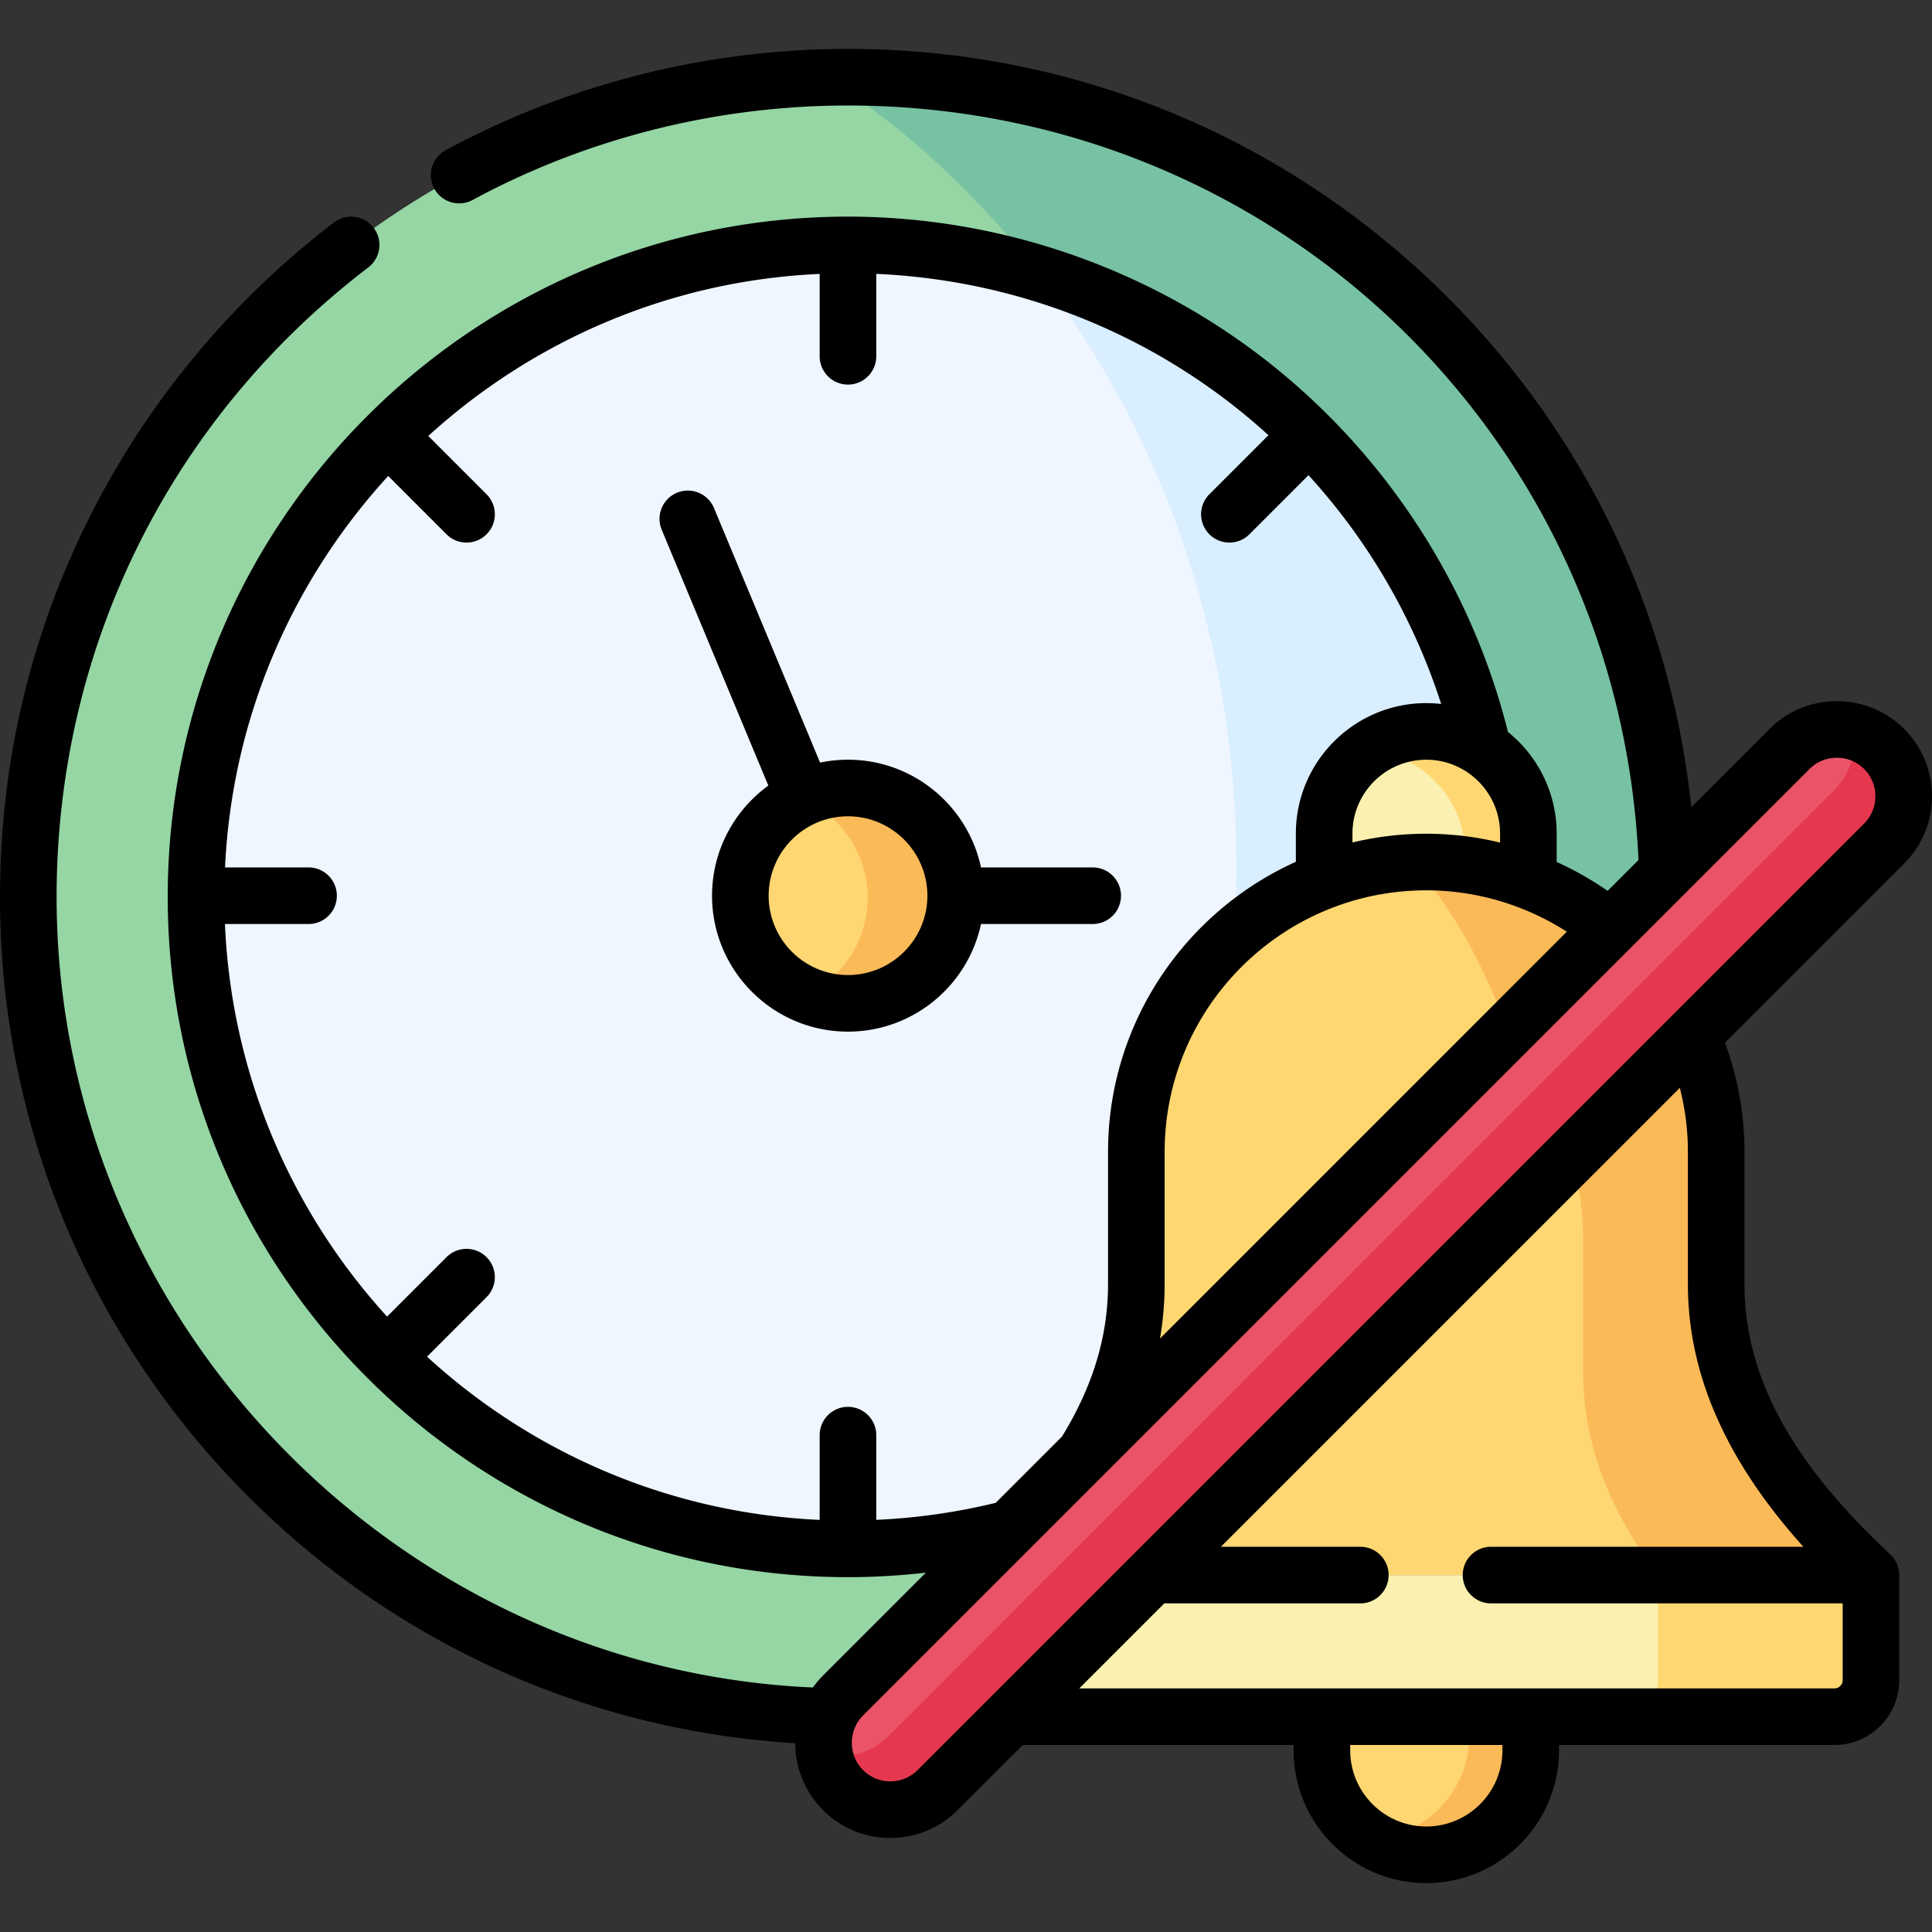 <svg xmlns="http://www.w3.org/2000/svg" width="512" height="512"><rect width="100%" height="100%" fill="#333333" stroke="none"/><path fill="#95d6a4" fill-rule="evenodd" d="M441.854 230.884c-3.6-116.819-99.44-210.422-217.135-210.422-119.963 0-217.22 97.26-217.22 217.225 0 118.293 94.536 214.504 212.174 217.169 20.863 5.017 94.564-26.108 91.049-42.691l126.085-155.202z" clip-rule="evenodd"/><path fill="#eff6ff" fill-rule="evenodd" d="M392.985 198.398C375.183 121.917 306.613 64.911 224.72 64.911c-95.414 0-172.772 77.36-172.772 172.777s77.358 172.777 172.772 172.777c14.825 0 29.197-1.871 42.917-5.386 141.789 8.532 123.307-214.136 125.348-206.681" clip-rule="evenodd"/><path fill="#ffd772" fill-rule="evenodd" d="M224.72 265.893c15.761 0 28.545-12.756 28.545-28.517s-12.784-28.517-28.545-28.517-28.517 12.756-28.517 28.517 12.756 28.517 28.517 28.517M377.989 491.538c15.194 0 27.666-12.444 27.666-27.667v-8.929l-31.776-18.766-23.556 18.766v8.929c0 15.222 12.444 27.667 27.666 27.667" clip-rule="evenodd"/><path fill="#faf0b0" fill-rule="evenodd" d="M405.032 233.379v-12.501c0-9.326-4.791-17.604-12.047-22.479a26.82 26.82 0 0 0-14.995-4.564c-14.882 0-27.071 12.161-27.071 27.043v12.501c15.987 6.746 35.603 5.556 54.113 0" clip-rule="evenodd"/><path fill="#d9eeff" fill-rule="evenodd" d="M392.985 198.398C379.01 138.302 333.684 90.225 275.176 72.394c32.712 42.294 52.498 97.26 52.498 157.328 0 6.095-.227 12.161-.624 18.142a77.7 77.7 0 0 1 23.868-14.485v-12.501c0-14.882 12.189-27.043 27.071-27.043a26.74 26.74 0 0 1 14.854 4.479c.028-.143.085-.114.142.084" clip-rule="evenodd"/><path fill="#78c2a4" fill-rule="evenodd" d="M275.176 72.394c58.507 17.83 103.833 65.908 117.808 126.004 7.257 4.876 12.047 13.153 12.047 22.479v12.501a77.2 77.2 0 0 1 21.685 12.643l15.137-15.137c-3.6-116.819-99.44-210.422-217.135-210.422-1.899 0-3.827.028-5.726.057 21.29 13.72 40.254 31.295 56.184 51.875" clip-rule="evenodd"/><path fill="#ffd772" fill-rule="evenodd" d="M376.175 203.614c7.257 4.876 12.047 13.153 12.047 22.479v3.033c1.417.198 2.835.425 4.224.68a78 78 0 0 1 12.586 3.572v-12.501c0-9.326-4.791-17.604-12.047-22.479a.6.6 0 0 0-.142-.085 26.74 26.74 0 0 0-14.854-4.479 26.9 26.9 0 0 0-15.959 5.216 26.8 26.8 0 0 1 14.145 4.564" clip-rule="evenodd"/><path fill="#fbba58" fill-rule="evenodd" d="M229.935 237.943c0 11.339-6.633 21.147-16.243 25.739 3.402 1.446 7.115 2.211 11.027 2.211 15.761 0 28.545-12.756 28.545-28.517s-12.784-28.517-28.545-28.517a28.6 28.6 0 0 0-12.274 2.75c10.262 4.336 17.49 14.485 17.49 26.334" clip-rule="evenodd"/><path fill="#ffd772" fill-rule="evenodd" d="m287.394 385.349 79.144-62.421 60.18-76.906a77.2 77.2 0 0 0-21.685-12.643 76.6 76.6 0 0 0-27.043-4.932 76.6 76.6 0 0 0-27.071 4.932c-28.999 11.027-49.777 39.148-49.777 71.889v35.009c0 15.222-4.394 30.076-13.748 45.072M305.479 417.41h190.347c-28.205-26.278-41.017-51.195-41.017-77.133v-35.009a76.2 76.2 0 0 0-6.463-30.728l-74.466 55.306z" clip-rule="evenodd"/><path fill="#faf0b0" fill-rule="evenodd" d="M350.323 454.941h135.836c5.329 0 9.666-4.365 9.666-9.666V417.41H305.479l-37.531 14.882v22.65z" clip-rule="evenodd"/><path fill="#eb5468" fill-rule="evenodd" d="m305.479 417.41 142.867-142.87 50.967-50.997c6.917-6.888 6.917-18.171 0-25.059-6.888-6.888-18.17-6.888-25.058 0l-32.4 32.401-15.137 15.137-139.324 139.327-19.758 19.73-44.221 44.25a17.4 17.4 0 0 0-3.742 5.528c-2.75 6.492-1.502 14.287 3.742 19.531 6.888 6.917 18.17 6.917 25.058 0l19.474-19.446z" clip-rule="evenodd"/><path fill="#fbba58" fill-rule="evenodd" d="M374.078 228.531c6.18 6.775 11.82 15.052 16.781 24.577 3.203 6.18 6.123 12.898 8.731 20.042l27.128-27.128a77.2 77.2 0 0 0-21.685-12.643 78 78 0 0 0-12.586-3.572 100 100 0 0 0-4.224-.68 76 76 0 0 0-10.233-.68 88 88 0 0 0-3.912.084" clip-rule="evenodd"/><path fill="#ffd772" fill-rule="evenodd" d="M439.388 417.41v27.865c0 5.301-4.365 9.666-9.695 9.666h56.466c5.329 0 9.666-4.365 9.666-9.666V417.41z" clip-rule="evenodd"/><path fill="#fbba58" fill-rule="evenodd" d="M419.545 363.493c0 18.199 6.321 35.888 19.843 53.917h56.438c-28.205-26.278-41.017-51.195-41.017-77.133v-35.009a76.2 76.2 0 0 0-6.463-30.728l-32.003 32.004a76.8 76.8 0 0 1 3.203 21.941z" clip-rule="evenodd"/><path fill="#e5384f" fill-rule="evenodd" d="M235.321 460.186c-4.535 4.536-10.998 6.066-16.838 4.649a17.7 17.7 0 0 0 4.932 9.553c6.888 6.917 18.17 6.917 25.058 0l39.657-39.63 17.348-17.349 5.244-5.244 105.619-105.622 32.003-32.004 50.967-50.997c6.917-6.888 6.917-18.171 0-25.059a17.53 17.53 0 0 0-8.22-4.649c.907 5.471-.737 11.282-4.932 15.478-83.622 83.625-167.215 167.249-250.838 250.874" clip-rule="evenodd"/><path fill="#fbba58" fill-rule="evenodd" d="M389.413 459.874c0 14.599-11.48 26.646-25.852 27.61a27.57 27.57 0 0 0 14.428 4.054c15.194 0 27.666-12.444 27.666-27.667v-8.929h-16.243z" clip-rule="evenodd"/><path d="M259.973 244.876h29.603c4.143 0 7.5-3.357 7.5-7.5s-3.357-7.5-7.5-7.5h-29.602c-3.461-16.288-17.951-28.546-35.255-28.546-2.532 0-5.002.266-7.388.766l-28.124-67.474a7.5 7.5 0 0 0-13.846 5.772l28.258 67.796c-9.029 6.556-14.917 17.193-14.917 29.186 0 19.86 16.157 36.018 36.017 36.018 17.302 0 31.791-12.246 35.254-28.518m-35.253 13.518c-11.589 0-21.017-9.429-21.017-21.018 0-11.604 9.428-21.046 21.017-21.046 11.604 0 21.045 9.441 21.045 21.046 0 11.589-9.441 21.018-21.045 21.018"/><path d="M512 211.014c0-6.758-2.626-13.095-7.396-17.845-4.746-4.741-11.074-7.353-17.821-7.353-6.751 0-13.084 2.615-17.833 7.363l-20.737 20.737c-5.473-52.181-28.873-100.476-66.916-137.431-42.17-40.965-97.777-63.524-156.578-63.524-37.242 0-74.105 9.281-106.605 26.84a7.5 7.5 0 0 0 7.131 13.197c30.315-16.38 64.714-25.037 99.475-25.037 112.97 0 204.377 87.568 209.5 199.949l-8.187 8.188a84 84 0 0 0-13.501-7.67v-7.55c0-10.862-5.044-20.564-12.907-26.901-9.461-37.905-31.41-72.211-62.038-96.847-31.845-25.613-71.928-39.719-112.867-39.719-99.402 0-180.272 80.872-180.272 180.276s80.87 180.277 180.272 180.277c6.916 0 13.811-.414 20.65-1.197l-27.256 27.257a25.4 25.4 0 0 0-2.687 3.177C104.507 442.328 15 349.263 15 237.688c0-65.963 30.106-126.764 82.599-166.813a7.5 7.5 0 0 0-9.098-11.926C61.59 79.48 39.313 106.252 24.077 136.37 8.101 167.949 0 202.038 0 237.688c0 59.124 22.769 114.948 64.112 157.191 39.229 40.082 91.019 63.699 146.64 67.094.03 6.708 2.638 12.997 7.349 17.707 4.749 4.77 11.086 7.396 17.844 7.396 6.757 0 13.094-2.626 17.832-7.384l17.25-17.25h71.796v1.43c0 19.392 15.775 35.167 35.166 35.167s35.166-15.775 35.166-35.167v-1.43h73.005c9.466 0 17.166-7.7 17.166-17.166V417.41a7.6 7.6 0 0 0-2.388-5.487c-26.354-24.554-38.63-47.319-38.63-71.646v-35.009a83.2 83.2 0 0 0-5.173-28.94l47.469-47.471c4.769-4.75 7.396-11.086 7.396-17.843m-134.011 24.932c13.206 0 26.153 3.857 37.231 10.965L307.407 354.729a85.3 85.3 0 0 0 1.235-14.452v-35.009c0-38.224 31.109-69.322 69.347-69.322m0-15c-6.738 0-13.286.817-19.571 2.316v-2.384c0-10.776 8.779-19.544 19.571-19.544 3.993 0 7.708 1.209 10.805 3.273.081.055.16.114.243.166 5.125 3.527 8.495 9.428 8.495 16.105v2.413a83.5 83.5 0 0 0-19.543-2.345M232.22 402.776v-22.445c0-4.143-3.357-7.5-7.5-7.5s-7.5 3.357-7.5 7.5v22.456c-40.003-1.796-76.349-17.876-104.047-43.256l15.766-15.767a7.5 7.5 0 0 0-.001-10.606 7.5 7.5 0 0 0-10.606.001l-15.754 15.755c-25.272-27.73-41.246-64.068-42.965-104.038h22.155c4.143 0 7.5-3.357 7.5-7.5s-3.357-7.5-7.5-7.5H59.637c1.865-39.881 17.929-76.11 43.242-103.737l15.454 15.454c1.465 1.464 3.385 2.196 5.304 2.196s3.839-.732 5.304-2.196a7.5 7.5 0 0 0 0-10.607l-15.443-15.443c27.657-25.207 63.877-41.165 103.723-42.954V94.42c0 4.143 3.357 7.5 7.5 7.5s7.5-3.357 7.5-7.5V72.579c39.714 1.756 76.108 17.4 103.932 42.754L320.5 130.986a7.498 7.498 0 0 0 5.304 12.802 7.48 7.48 0 0 0 5.304-2.197l15.658-15.659c15.613 17.087 27.74 37.616 35.162 60.632a35 35 0 0 0-3.938-.231c-19.062 0-34.571 15.496-34.571 34.544v7.507c-29.313 13.225-49.776 42.7-49.776 76.883v35.009c0 13.817-3.997 27.045-12.195 40.413l-17.579 17.579a165 165 0 0 1-31.649 4.508m165.935 61.095c0 11.12-9.047 20.167-20.166 20.167s-20.166-9.047-20.166-20.167v-1.43h40.332zm49.154-158.603v35.009c0 23.865 10.041 46.77 30.598 69.633h-82.768c-4.143 0-7.5 3.357-7.5 7.5s3.357 7.5 7.5 7.5h93.188v20.366c0 1.174-.992 2.166-2.166 2.166H286.026l22.531-22.532H360.5c4.143 0 7.5-3.357 7.5-7.5s-3.357-7.5-7.5-7.5h-36.943l121.616-121.62a68.5 68.5 0 0 1 2.136 16.978m46.7-87.029-250.85 250.856c-1.913 1.922-4.476 2.979-7.214 2.979a10.11 10.11 0 0 1-7.226-2.991c-1.916-1.915-2.97-4.481-2.97-7.226s1.054-5.311 2.97-7.226l250.838-250.846c1.915-1.915 4.481-2.971 7.226-2.971s5.312 1.055 7.226 2.97l.012.012c1.922 1.914 2.979 4.477 2.979 7.216 0 2.74-1.058 5.302-2.991 7.227"/></svg>